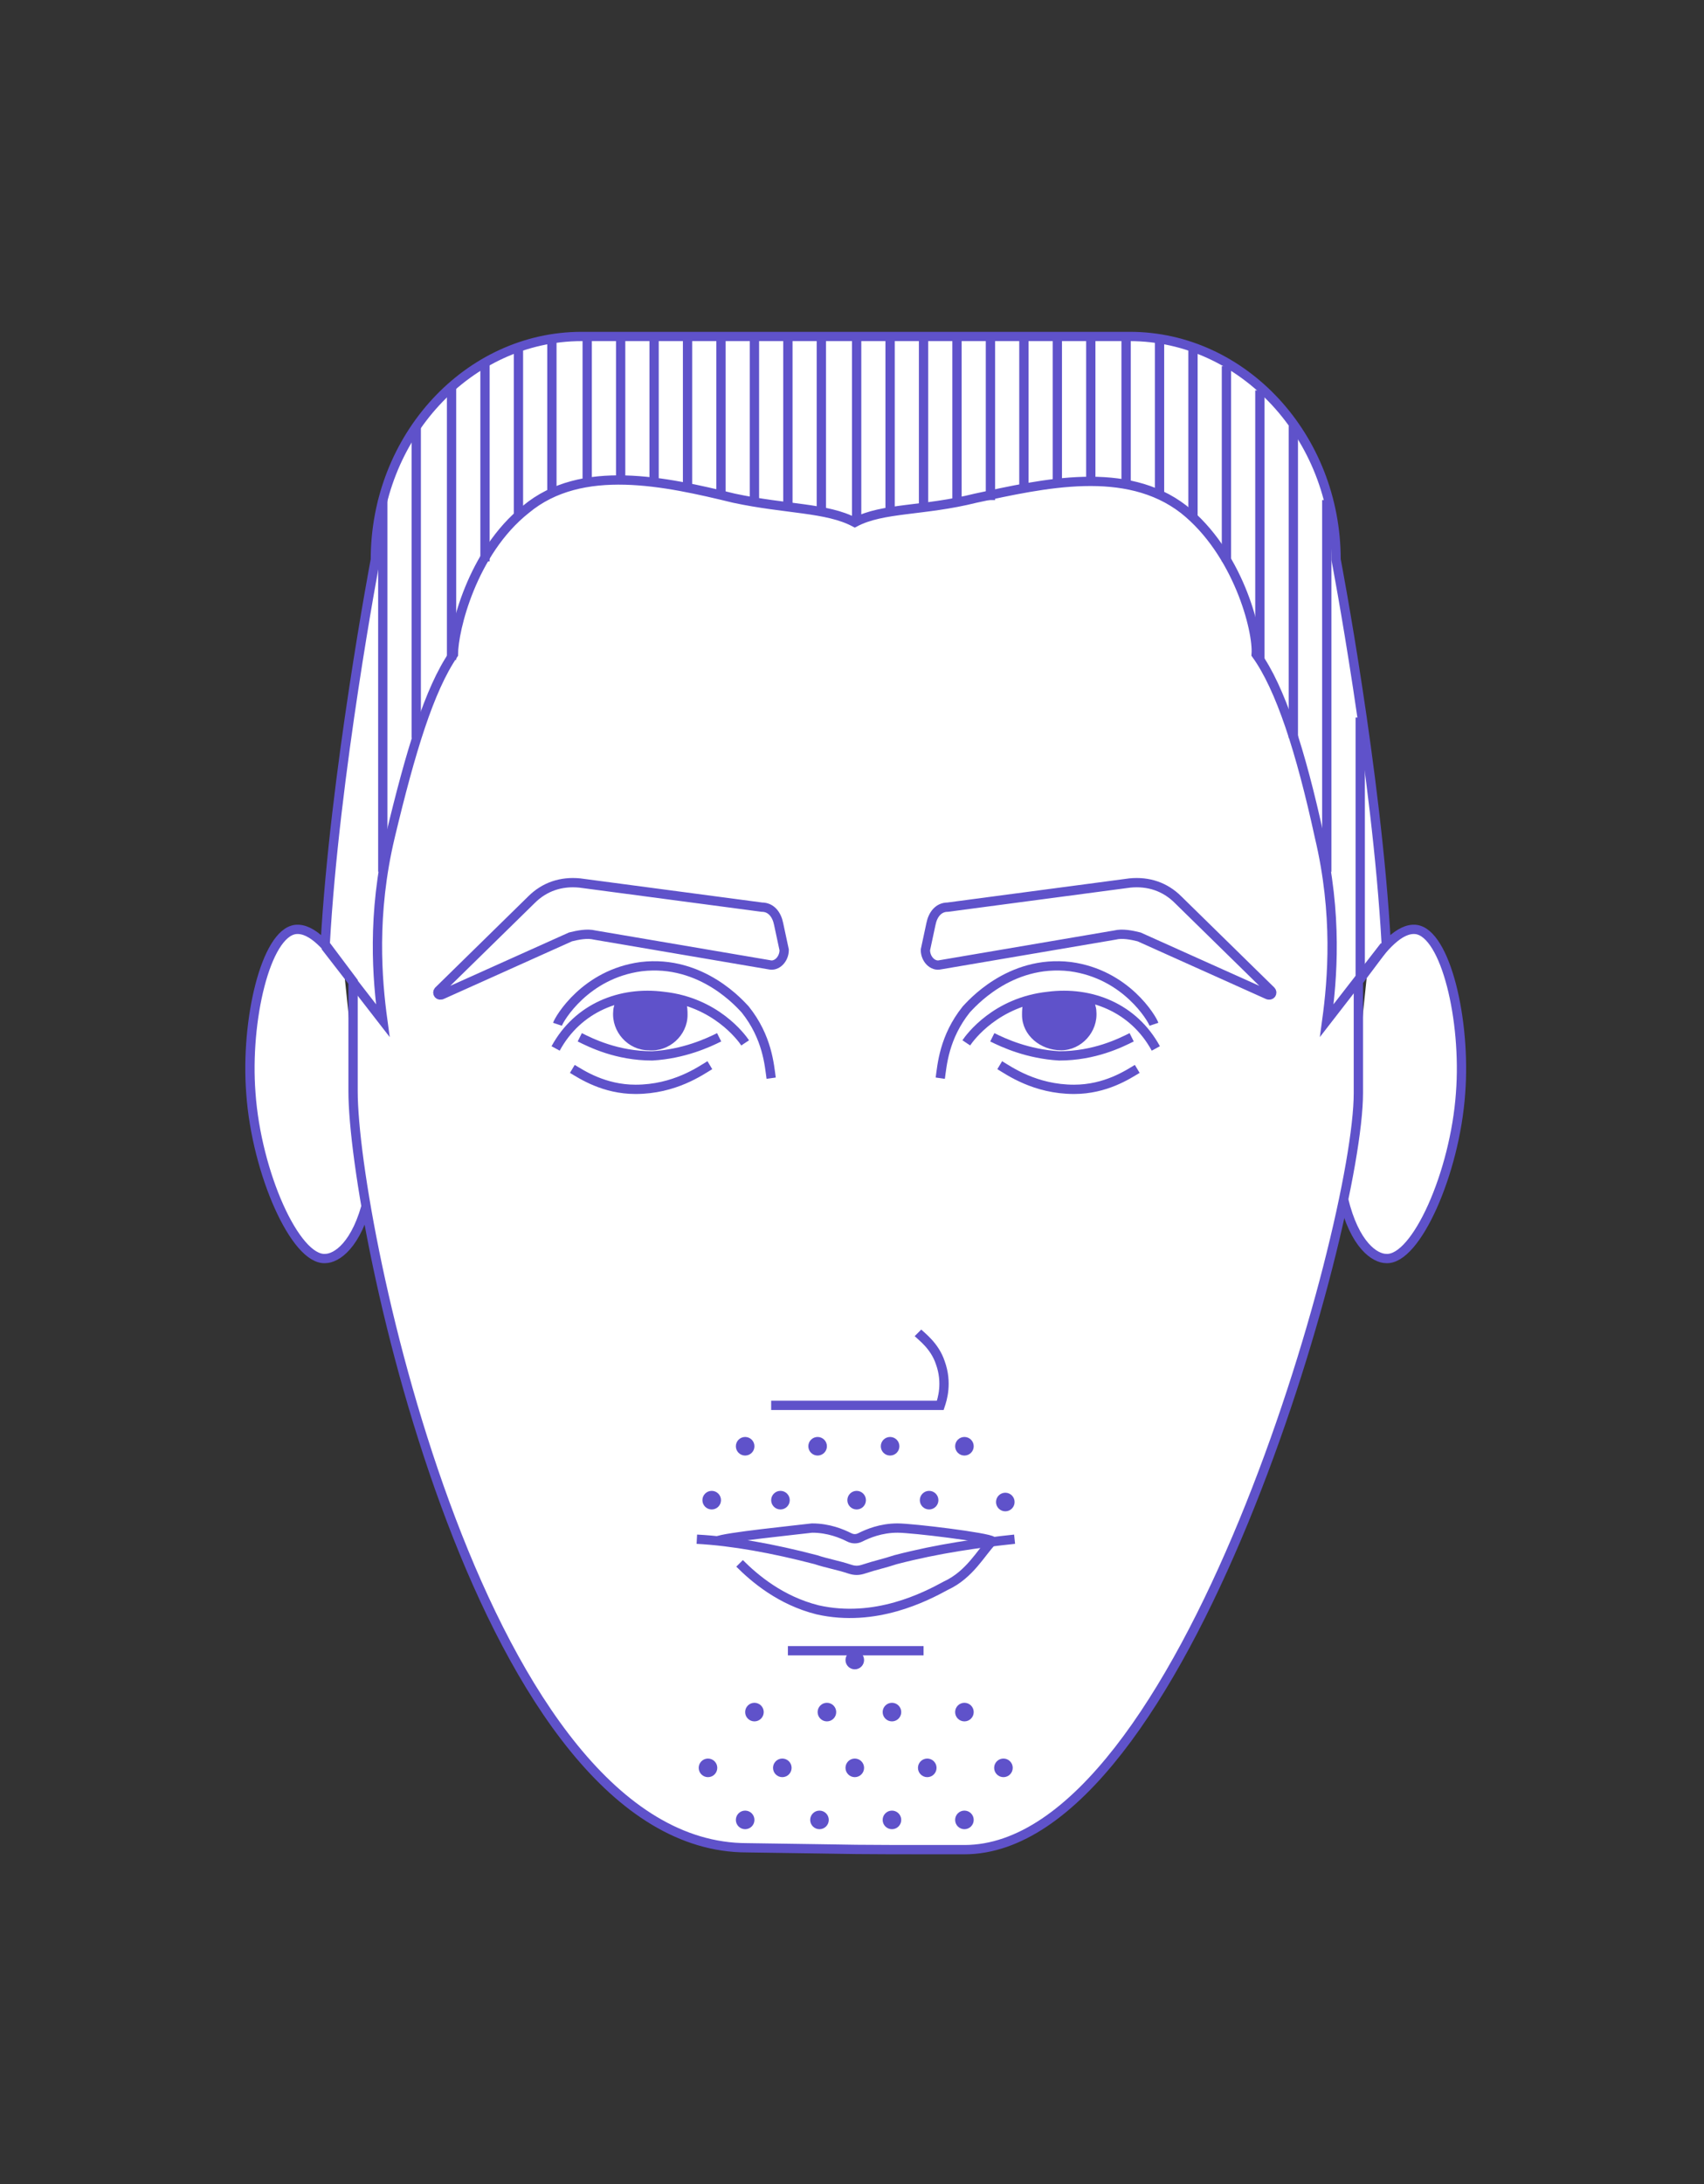 <svg xmlns="http://www.w3.org/2000/svg" viewBox="-250 361.4 91.7 117.5"><rect x="-250" y="361.4" width="91.7" height="117.5" fill="#333333" stroke="none"/><path fill="#FFF" stroke="#5F52CA" stroke-width=".5" stroke-miterlimit="10" d="M-176.4 413.5c.8-1.1 1.7-2.2 2.6-2.1 1.6.2 2.7 4.9 2.4 8.8-.3 4.3-2.4 9-4 8.9-.6 0-1.7-.7-2.3-3.2M-231.5 413.5c-.8-1.1-1.7-2.2-2.6-2.1-1.6.2-2.7 4.9-2.4 8.8.3 4.3 2.4 9 4 8.9.6 0 1.7-.7 2.3-3.2"/><path fill="#FFF" stroke="#5F52CA" stroke-width=".5" stroke-miterlimit="10" d="M-198.1 460.9c11.8 0 21.2-33.5 21.2-40.7v-6l1.5-2c-.5-9.2-2.7-20.7-2.7-20.7 0-6.6-5-12-11.1-12h-29.5c-6.1 0-11.1 5.4-11.1 12 0 0-2.2 11.6-2.7 20.7l1.5 2v5.9c0 7.2 7 40.7 21.2 40.7 7.5.1 4.3.1 11.7.1z"/><path fill="#5F52CA" d="M-191.2 415.1c.1.2.2.5.2.7.1 1.1-.8 2.1-1.9 2.1s-2.1-.8-2.1-1.9c0-.2 0-.5.1-.7l.2-.2 1.8-.3 1.7.3z"/><path fill="none" stroke="#5F52CA" stroke-width=".5" stroke-miterlimit="10" d="M-198 417.5c.2-.3 1.6-2.2 4.4-2.5 2.3-.3 4.6.6 5.8 2.8"/><path fill="none" stroke="#5F52CA" stroke-width=".5" stroke-miterlimit="10" d="M-196.6 417.2c.6.3 1.9.9 3.6 1 1.9 0 3.3-.7 3.9-1M-232.5 412.3l3.1 4c-.3-2.2-.6-5.7.4-9.9 1.1-4.6 2.1-7.9 3.4-9.8 0-1.3 1-5.5 3.9-7.8 3-2.5 7.5-1.5 11.2-.6 2.8.6 5 .5 6.5 1.3 1.5-.8 3.7-.6 6.5-1.3 3.7-.8 8.1-1.8 11.2.6 2.9 2.3 4 6.5 3.9 7.8 1.3 1.8 2.4 5.2 3.4 9.8 1 4.2.7 7.7.4 9.9l3.1-4"/><path fill="none" stroke="#5F52CA" stroke-width=".5" stroke-miterlimit="10" d="M-187.9 416.5c-.1-.3-1.5-2.7-4.5-3.1-3.3-.4-5.4 2.1-5.6 2.3-1.2 1.5-1.3 3-1.4 3.7M-196.2 418.7c.5.3 1.9 1.3 4 1.3 1.7 0 2.9-.8 3.4-1.1"/><path fill="#5F52CA" d="M-216.8 415.1c-.1.2-.2.5-.2.7-.1 1.1.8 2.1 1.9 2.1 1.1.1 2.1-.8 2.1-1.9 0-.2 0-.5-.1-.7l-.2-.2-1.8-.3-1.7.3z"/><path fill="none" stroke="#5F52CA" stroke-width=".5" stroke-miterlimit="10" d="M-209.9 417.5c-.2-.3-1.6-2.2-4.4-2.5-2.3-.3-4.6.6-5.8 2.8"/><path fill="none" stroke="#5F52CA" stroke-width=".5" stroke-miterlimit="10" d="M-211.3 417.2c-.6.3-1.9.9-3.6 1-1.9 0-3.3-.7-3.9-1"/><path fill="none" stroke="#5F52CA" stroke-width=".5" stroke-miterlimit="10" d="M-220 416.5c.1-.3 1.5-2.7 4.5-3.1 3.3-.4 5.4 2.1 5.6 2.3 1.2 1.5 1.3 3 1.4 3.7M-211.8 418.7c-.5.3-1.9 1.3-4 1.3-1.7 0-2.9-.8-3.4-1.1M-207.6 450.2h7.3M-211.4 444.3c.3-.2 4.3-.6 5.1-.7.9 0 1.6.3 2 .5.2.1.4.1.6 0 .4-.2 1.1-.5 2-.5.8 0 4.9.5 5.1.7"/><path fill="none" stroke="#5F52CA" stroke-width=".5" stroke-miterlimit="10" d="M-212.5 444.2c1.9.1 4.1.5 6.4 1.1.6.2 1.2.3 1.8.5.3.1.5.1.8 0 .6-.2 1.1-.3 1.7-.5 2.3-.6 4.5-.9 6.4-1.1"/><path fill="none" stroke="#5F52CA" stroke-width=".5" stroke-miterlimit="10" d="M-196.6 444.3c-.6.6-1.2 1.8-2.5 2.4-1.1.6-3.8 2-6.9 1.3-2-.5-3.4-1.7-4.2-2.5"/><circle fill="#5F52CA" cx="-195.9" cy="442.2" r=".5"/><circle fill="#5F52CA" cx="-198.1" cy="439.2" r=".5"/><circle fill="#5F52CA" cx="-202.1" cy="439.2" r=".5"/><circle fill="#5F52CA" cx="-206" cy="439.2" r=".5"/><circle fill="#5F52CA" cx="-200" cy="442.1" r=".5"/><circle fill="#5F52CA" cx="-203.9" cy="442.1" r=".5"/><circle fill="#5F52CA" cx="-208" cy="442.1" r=".5"/><circle fill="#5F52CA" cx="-211.7" cy="442.1" r=".5"/><circle fill="#5F52CA" cx="-209.9" cy="439.2" r=".5"/><circle fill="#5F52CA" cx="-209.9" cy="459.3" r=".5"/><circle fill="#5F52CA" cx="-205.9" cy="459.3" r=".5"/><circle fill="#5F52CA" cx="-202" cy="459.3" r=".5"/><circle fill="#5F52CA" cx="-200.1" cy="456.5" r=".5"/><circle fill="#5F52CA" cx="-196" cy="456.5" r=".5"/><circle fill="#5F52CA" cx="-204" cy="456.5" r=".5"/><circle fill="#5F52CA" cx="-209.4" cy="453.5" r=".5"/><circle fill="#5F52CA" cx="-205.5" cy="453.5" r=".5"/><circle fill="#5F52CA" cx="-204" cy="450.7" r=".5"/><circle fill="#5F52CA" cx="-202" cy="453.5" r=".5"/><circle fill="#5F52CA" cx="-198.1" cy="453.5" r=".5"/><circle fill="#5F52CA" cx="-211.9" cy="456.5" r=".5"/><circle fill="#5F52CA" cx="-207.9" cy="456.5" r=".5"/><circle fill="#5F52CA" cx="-198.1" cy="459.3" r=".5"/><path fill="none" stroke="#5F52CA" stroke-width=".5" stroke-miterlimit="10" d="M-208.5 437h9.1c.1-.3.4-1.2 0-2.3-.3-.9-1-1.4-1.2-1.6M-199.9 411.1c.1-.5.4-.9.9-.9l9.8-1.3c1-.1 1.9.2 2.6.9l5 4.9c.1.1 0 .3-.2.2l-6.9-3.1c-.4-.1-.9-.2-1.3-.1l-9.4 1.6c-.4.1-.8-.3-.8-.8l.3-1.4zM-208.1 411.1c-.1-.5-.4-.9-.9-.9l-9.8-1.3c-1-.1-1.9.2-2.6.9l-5 4.9c-.1.1 0 .3.2.2l6.9-3.1c.4-.1.9-.2 1.3-.1l9.4 1.6c.4.1.8-.3.8-.8l-.3-1.4zM-222.1 380.1v9.1M-220.3 379.7v8.3M-207.6 379.6v9.1M-203.9 379.6v9.9M-205.8 379.6v9.4M-216.6 379.6v7.7M-214.8 379.6v7.8M-213 379.5v8.2M-211.2 379.5v8.6M-209.4 379.7v8.6M-218.4 379.5v8M-185.8 380.1v9.2M-187.6 379.7v8.4M-200.3 379.6v9.1M-202.1 379.6v9.4M-191.3 379.6v7.7M-193.1 379.6v7.8M-194.9 379.6v8.1M-196.7 379.6v8.7M-198.5 379.7v8.6M-189.4 379.6v7.9M-223.9 380.9v10.7M-225.7 382.3v14.6M-178.6 388.3v20M-180.4 384.3v16.8M-182.2 382.4v14.5M-184 381.1v10.5M-176.8 400v14M-229.4 388.3v20M-227.6 384.3v16.8"/></svg>